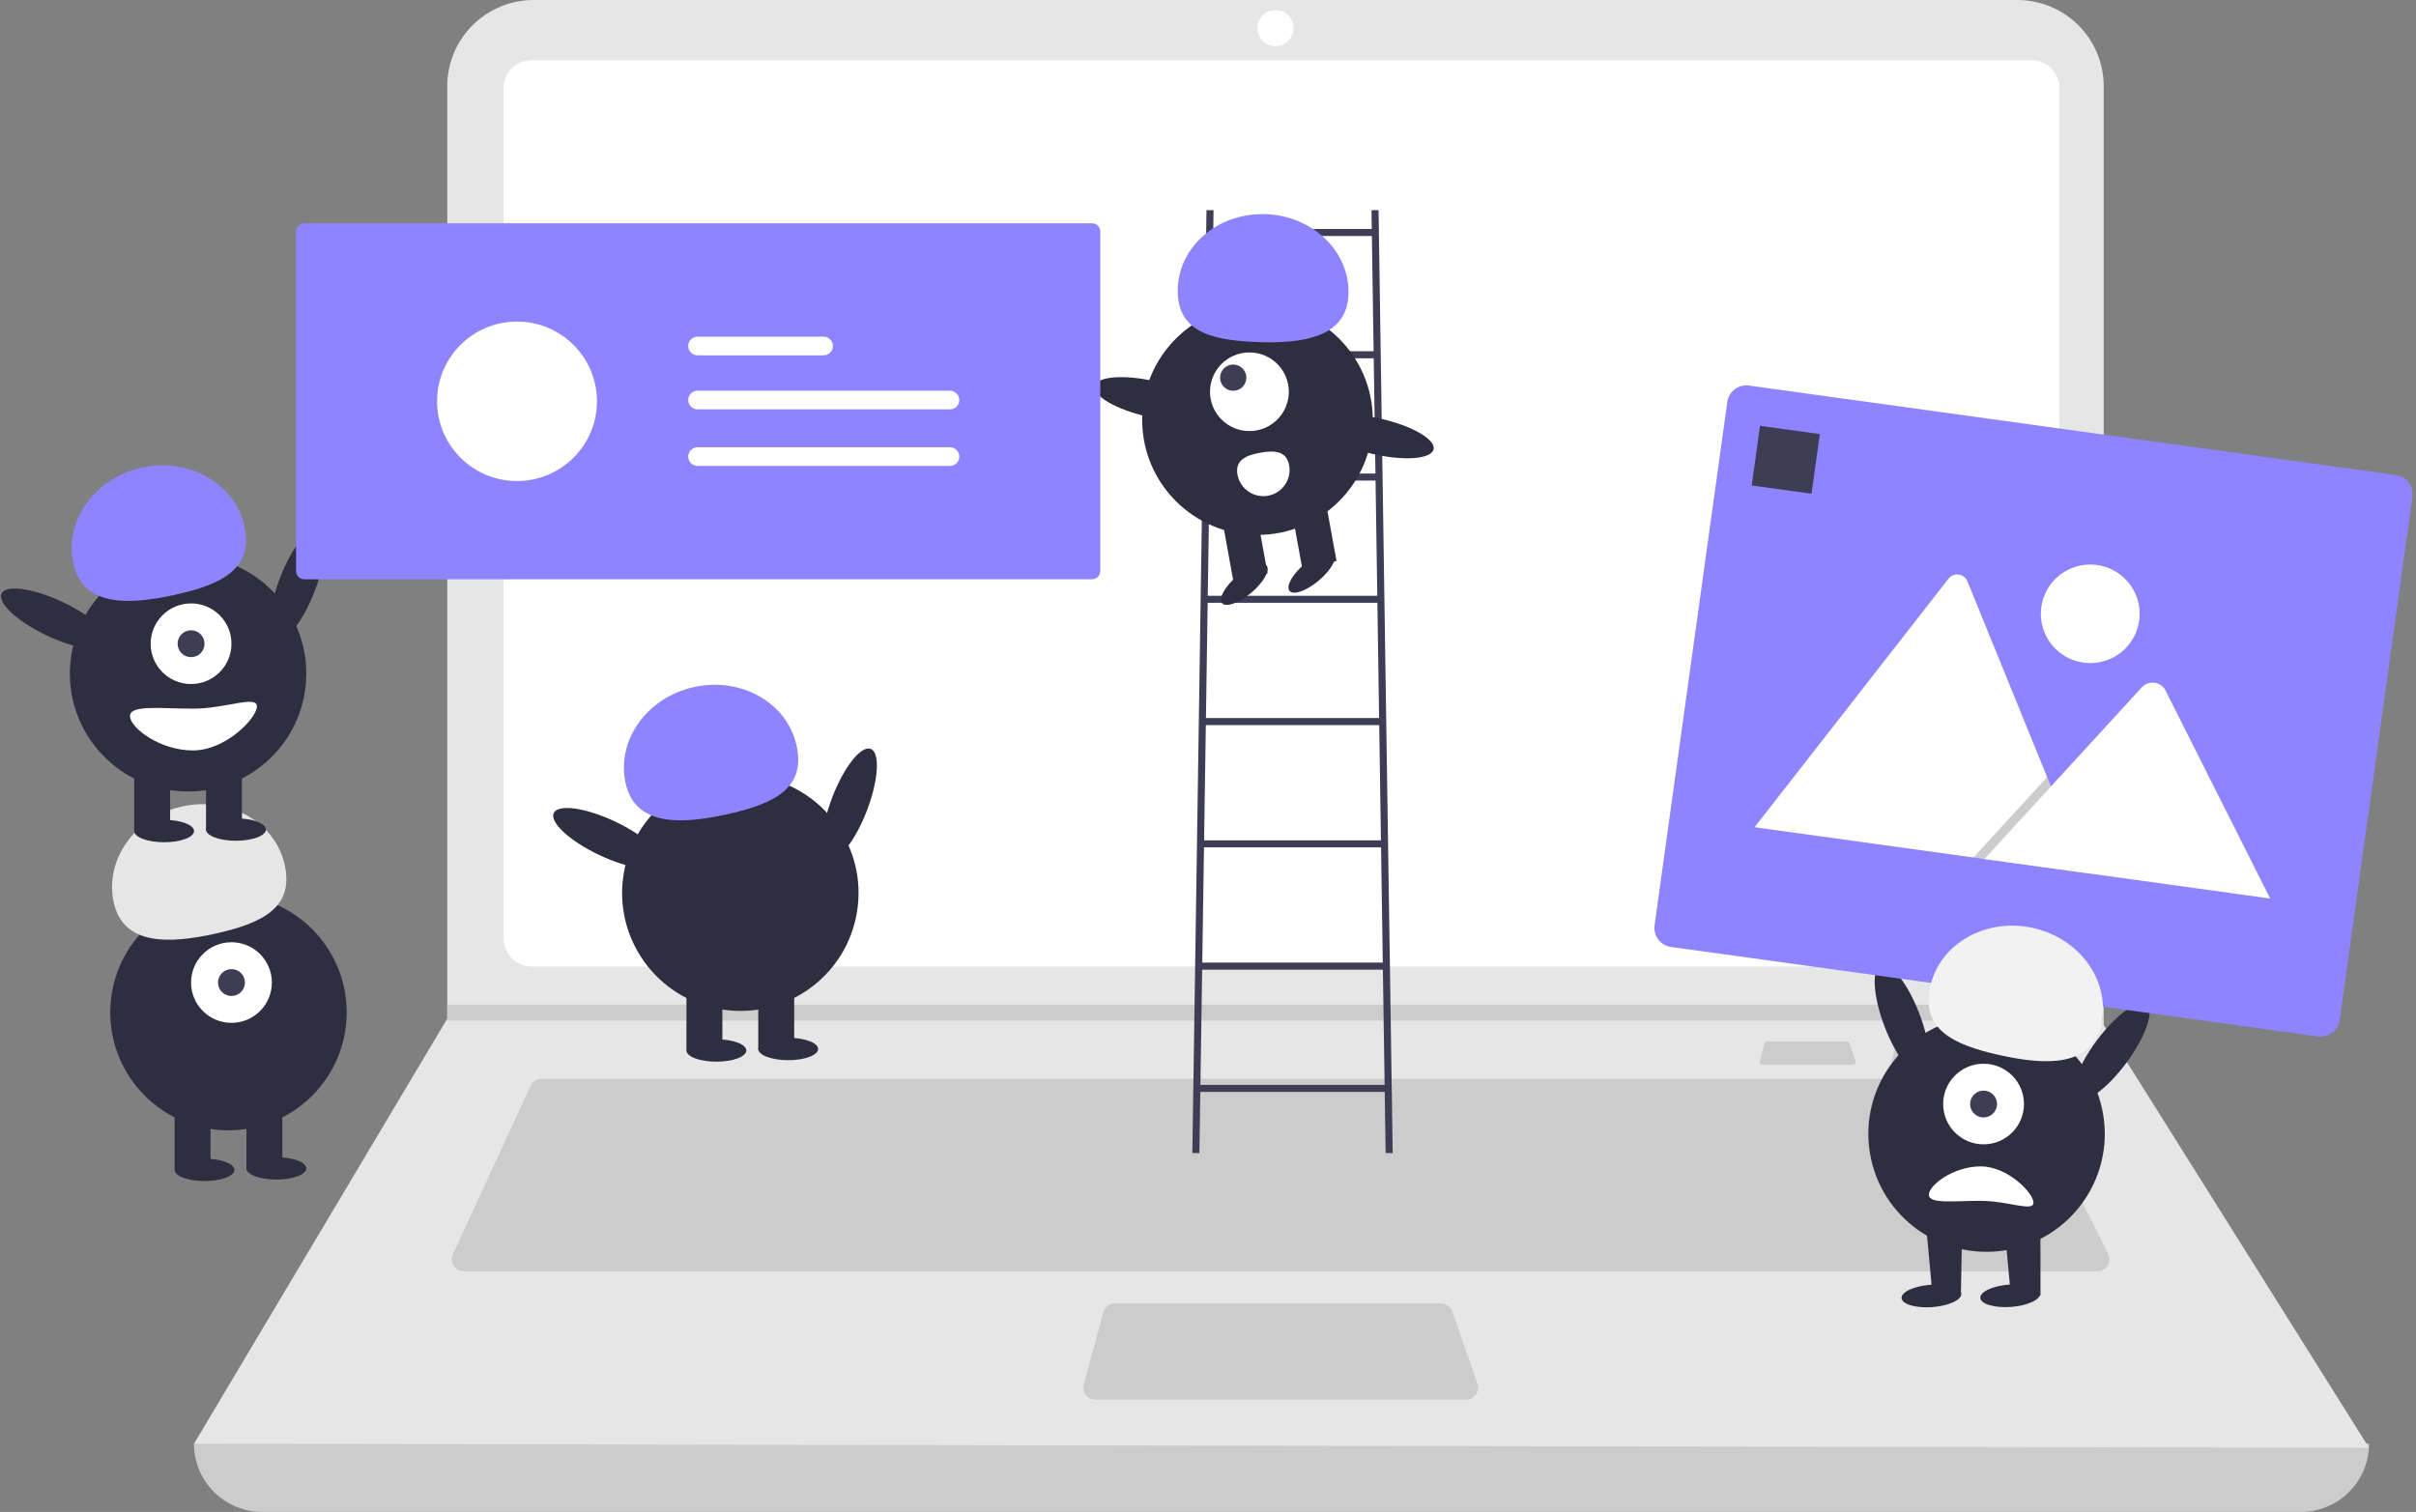 <svg width="639" height="400" viewBox="0 0 639 400" fill="none" xmlns="http://www.w3.org/2000/svg">
  <rect x="0" y="0" width="639" height="400" fill="#808080" stroke="none"/>
  <g clip-path="url(#clip0_1388_31418)">
    <path
      d="M608.508 400H69.378C64.584 400 59.986 398.1 56.596 394.717C53.206 391.334 51.301 386.747 51.301 381.963C246.735 359.3 438.497 359.3 626.585 381.963C626.585 386.747 624.681 391.334 621.291 394.717C617.901 398.1 613.302 400 608.508 400Z"
      fill="#CCCCCC"/>
    <path
      d="M626.585 383.024L51.301 381.963L117.974 270.027L118.293 269.496V22.801C118.293 19.807 118.884 16.842 120.032 14.075C121.181 11.309 122.864 8.795 124.986 6.678C127.108 4.56 129.627 2.881 132.4 1.735C135.173 0.589 138.144 -0 141.145 7.96048e-08H533.551C536.552 -0 539.524 0.589 542.296 1.735C545.069 2.881 547.588 4.56 549.71 6.678C551.832 8.795 553.515 11.309 554.664 14.075C555.812 16.842 556.403 19.807 556.403 22.801V271.194L626.585 383.024Z"
      fill="#E6E6E6"/>
    <path
      d="M140.624 15.915C138.651 15.917 136.759 16.701 135.363 18.093C133.968 19.485 133.183 21.373 133.181 23.342V248.276C133.183 250.245 133.968 252.133 135.363 253.525C136.759 254.917 138.651 255.701 140.624 255.703H537.262C539.236 255.701 541.128 254.917 542.523 253.525C543.918 252.133 544.703 250.245 544.706 248.276V23.342C544.703 21.373 543.918 19.485 542.523 18.093C541.128 16.701 539.236 15.917 537.262 15.915H140.624Z"
      fill="white"/>
    <path
      d="M143.231 285.411C142.621 285.412 142.024 285.587 141.511 285.915C140.997 286.244 140.588 286.711 140.333 287.264L119.788 331.826C119.565 332.311 119.467 332.844 119.504 333.377C119.541 333.909 119.712 334.424 120 334.874C120.289 335.323 120.686 335.693 121.155 335.949C121.625 336.205 122.151 336.34 122.686 336.34H554.719C555.263 336.34 555.798 336.201 556.273 335.937C556.748 335.672 557.147 335.291 557.433 334.83C557.719 334.368 557.881 333.841 557.906 333.299C557.93 332.757 557.815 332.218 557.572 331.733L535.241 287.171C534.978 286.641 534.571 286.195 534.067 285.884C533.562 285.573 532.981 285.409 532.388 285.411L143.231 285.411Z"
      fill="#CCCCCC"/>
    <path
      d="M337.348 12.202C339.991 12.202 342.133 10.064 342.133 7.427C342.133 4.79 339.991 2.653 337.348 2.653C334.705 2.653 332.563 4.79 332.563 7.427C332.563 10.064 334.705 12.202 337.348 12.202Z"
      fill="white"/>
    <path
      d="M294.883 344.828C294.182 344.829 293.5 345.06 292.943 345.485C292.387 345.911 291.986 346.507 291.803 347.183L286.65 366.281C286.522 366.753 286.505 367.247 286.6 367.727C286.695 368.206 286.9 368.657 287.197 369.045C287.495 369.433 287.879 369.747 288.318 369.963C288.757 370.179 289.24 370.292 289.73 370.292H387.734C388.242 370.292 388.744 370.17 389.196 369.938C389.648 369.705 390.037 369.368 390.332 368.955C390.627 368.542 390.819 368.064 390.891 367.561C390.963 367.059 390.914 366.547 390.747 366.067L384.122 346.969C383.905 346.344 383.498 345.802 382.958 345.418C382.417 345.034 381.771 344.828 381.107 344.828H294.883Z"
      fill="#CCCCCC"/>
    <path d="M556.403 265.782V270.027H117.974L118.304 269.496V265.782H556.403Z" fill="#CCCCCC"/>
    <path
      d="M502.287 275.504C502.117 275.505 501.951 275.561 501.815 275.665C501.679 275.768 501.582 275.913 501.537 276.078L500.282 280.729C500.251 280.844 500.247 280.964 500.27 281.081C500.294 281.197 500.343 281.307 500.416 281.402C500.488 281.496 500.582 281.573 500.689 281.625C500.796 281.678 500.913 281.705 501.032 281.705H524.898C525.022 281.705 525.144 281.676 525.254 281.619C525.364 281.562 525.459 281.48 525.531 281.38C525.602 281.279 525.649 281.163 525.667 281.04C525.684 280.918 525.672 280.793 525.632 280.677L524.018 276.026C523.965 275.874 523.866 275.742 523.735 275.648C523.603 275.555 523.446 275.504 523.284 275.504H502.287Z"
      fill="#CCCCCC"/>
    <path
      d="M467.441 275.504C467.27 275.505 467.104 275.561 466.968 275.665C466.833 275.768 466.735 275.913 466.691 276.078L465.436 280.729C465.405 280.844 465.401 280.964 465.424 281.081C465.447 281.197 465.497 281.307 465.569 281.402C465.642 281.496 465.735 281.573 465.842 281.625C465.949 281.678 466.067 281.705 466.186 281.705H490.051C490.175 281.705 490.297 281.676 490.407 281.619C490.517 281.562 490.612 281.48 490.684 281.38C490.756 281.279 490.803 281.163 490.82 281.04C490.838 280.918 490.826 280.793 490.785 280.677L489.172 276.026C489.119 275.874 489.02 275.742 488.888 275.648C488.757 275.555 488.599 275.504 488.438 275.504H467.441Z"
      fill="#CCCCCC"/>
    <path
      d="M366.483 305.055H368.354L364.613 55.595H362.742L362.817 60.572H320.894L320.969 55.595H319.099L315.358 305.055H317.228L317.471 288.88H366.24L366.483 305.055ZM363.787 125.27H319.924L320.381 94.787H363.33L363.787 125.27ZM363.815 127.136L364.272 157.619H319.439L319.896 127.136H363.815ZM364.3 159.485L364.757 189.968H318.954L319.411 159.485H364.3ZM364.785 191.834L365.242 222.316H318.469L318.926 191.834H364.785ZM365.27 224.183L365.727 254.665H317.984L318.441 224.183H365.27ZM362.845 62.438L363.302 92.921H320.409L320.866 62.438H362.845ZM317.499 287.014L317.956 256.532H365.755L366.213 287.014H317.499Z"
      fill="#3F3D56"/>
    <path
      d="M332.59 141.517C349.434 141.517 363.089 127.893 363.089 111.086C363.089 94.278 349.434 80.654 332.59 80.654C315.745 80.654 302.09 94.278 302.09 111.086C302.09 127.893 315.745 141.517 332.59 141.517Z"
      fill="#2F2E41"/>
    <path d="M350.53 132.116L341.412 133.763L344.37 150.063L353.487 148.416L350.53 132.116Z" fill="#2F2E41"/>
    <path d="M332.295 135.41L323.177 137.057L326.134 153.356L335.252 151.709L332.295 135.41Z" fill="#2F2E41"/>
    <path
      d="M330.975 156.787C334.229 154.037 336.029 150.82 334.996 149.603C333.962 148.385 330.486 149.627 327.232 152.377C323.978 155.127 322.177 158.343 323.211 159.561C324.244 160.778 327.72 159.536 330.975 156.787Z"
      fill="#2F2E41"/>
    <path
      d="M348.83 153.561C352.084 150.811 353.884 147.595 352.851 146.378C351.817 145.16 348.341 146.402 345.087 149.152C341.833 151.902 340.033 155.118 341.066 156.336C342.1 157.553 345.576 156.311 348.83 153.561Z"
      fill="#2F2E41"/>
    <path
      d="M330.454 114.042C336.211 114.042 340.878 109.386 340.878 103.642C340.878 97.897 336.211 93.241 330.454 93.241C324.697 93.241 320.031 97.897 320.031 103.642C320.031 109.386 324.697 114.042 330.454 114.042Z"
      fill="white"/>
    <path
      d="M326.17 103.381C328.089 103.381 329.645 101.828 329.645 99.914C329.645 97.999 328.089 96.447 326.17 96.447C324.251 96.447 322.696 97.999 322.696 99.914C322.696 101.828 324.251 103.381 326.17 103.381Z"
      fill="#3F3D56"/>
    <path
      d="M356.65 77.979C357.108 66.713 347.377 57.17 334.914 56.665C322.45 56.16 311.975 64.883 311.517 76.15C311.058 87.416 319.721 89.976 332.185 90.481C344.648 90.986 356.191 89.245 356.65 77.979Z"
      fill="#8F84FF"/>
    <path
      d="M319.292 108.941C319.882 106.369 313.706 102.763 305.497 100.885C297.288 99.008 290.154 99.57 289.563 102.142C288.972 104.713 295.148 108.32 303.358 110.197C311.567 112.075 318.701 111.512 319.292 108.941Z"
      fill="#2F2E41"/>
    <path
      d="M379.161 118.875C379.752 116.304 373.576 112.697 365.367 110.819C357.157 108.942 350.023 109.504 349.433 112.076C348.842 114.647 355.018 118.254 363.228 120.131C371.437 122.009 378.571 121.446 379.161 118.875Z"
      fill="#2F2E41"/>
    <path
      d="M340.966 123.078C341.131 123.975 341.116 124.894 340.924 125.785C340.732 126.676 340.366 127.52 339.847 128.269C339.328 129.019 338.665 129.658 337.898 130.152C337.131 130.646 336.274 130.985 335.375 131.148C334.477 131.311 333.555 131.296 332.663 131.103C331.77 130.911 330.924 130.545 330.174 130.026C329.423 129.507 328.782 128.846 328.288 128.08C327.794 127.314 327.455 126.458 327.293 125.562L327.29 125.549C326.607 121.78 329.526 120.447 333.303 119.765C337.08 119.083 340.283 119.31 340.966 123.078Z"
      fill="white"/>
    <path
      d="M229.289 214.444C232.371 206.397 232.817 199.091 230.286 198.125C227.754 197.16 223.203 202.9 220.12 210.947C217.038 218.994 216.591 226.3 219.123 227.265C221.655 228.231 226.206 222.49 229.289 214.444Z"
      fill="#2F2E41"/>
    <path
      d="M226.668 241.25C229.434 224.243 217.858 208.219 200.814 205.46C183.769 202.7 167.71 214.249 164.944 231.256C162.178 248.262 173.753 264.286 190.797 267.046C207.842 269.806 223.902 258.257 226.668 241.25Z"
      fill="#2F2E41"/>
    <path d="M191.056 260.736H181.558V277.716H191.056V260.736Z" fill="#2F2E41"/>
    <path d="M210.053 260.736H200.555V277.716H210.053V260.736Z" fill="#2F2E41"/>
    <path
      d="M189.473 280.875C193.845 280.875 197.389 279.549 197.389 277.913C197.389 276.278 193.845 274.952 189.473 274.952C185.102 274.952 181.558 276.278 181.558 277.913C181.558 279.549 185.102 280.875 189.473 280.875Z"
      fill="#2F2E41"/>
    <path
      d="M208.47 280.48C212.842 280.48 216.386 279.154 216.386 277.519C216.386 275.883 212.842 274.557 208.47 274.557C204.099 274.557 200.555 275.883 200.555 277.519C200.555 279.154 204.099 280.48 208.47 280.48Z"
      fill="#2F2E41"/>
    <path
      d="M165.477 207.241C162.952 195.96 171.022 184.561 183.502 181.781C195.981 179.001 208.144 185.892 210.669 197.173C213.193 208.454 204.923 212.614 192.443 215.395C179.964 218.175 168.001 218.522 165.477 207.241Z"
      fill="#8F84FF"/>
    <path
      d="M174.715 228.462C175.876 226.019 170.494 221.045 162.693 217.353C154.892 213.662 147.627 212.65 146.465 215.094C145.304 217.537 150.686 222.51 158.487 226.202C166.288 229.894 173.553 230.905 174.715 228.462Z"
      fill="#2F2E41"/>
    <path
      d="M60.428 299.036C77.696 299.036 91.694 285.069 91.694 267.84C91.694 250.611 77.696 236.644 60.428 236.644C43.161 236.644 29.163 250.611 29.163 267.84C29.163 285.069 43.161 299.036 60.428 299.036Z"
      fill="#2F2E41"/>
    <path d="M55.679 292.323H46.18V309.303H55.679V292.323Z" fill="#2F2E41"/>
    <path d="M74.676 292.323H65.177V309.303H74.676V292.323Z" fill="#2F2E41"/>
    <path
      d="M54.096 312.462C58.467 312.462 62.011 311.136 62.011 309.501C62.011 307.865 58.467 306.539 54.096 306.539C49.724 306.539 46.181 307.865 46.181 309.501C46.181 311.136 49.724 312.462 54.096 312.462Z"
      fill="#2F2E41"/>
    <path
      d="M73.093 312.068C77.464 312.068 81.008 310.742 81.008 309.106C81.008 307.47 77.464 306.144 73.093 306.144C68.721 306.144 65.177 307.47 65.177 309.106C65.177 310.742 68.721 312.068 73.093 312.068Z"
      fill="#2F2E41"/>
    <path
      d="M61.22 270.604C67.121 270.604 71.905 265.831 71.905 259.942C71.905 254.054 67.121 249.281 61.22 249.281C55.318 249.281 50.534 254.054 50.534 259.942C50.534 265.831 55.318 270.604 61.22 270.604Z"
      fill="white"/>
    <path
      d="M61.22 263.496C63.187 263.496 64.782 261.905 64.782 259.942C64.782 257.98 63.187 256.388 61.22 256.388C59.253 256.388 57.658 257.98 57.658 259.942C57.658 261.905 59.253 263.496 61.22 263.496Z"
      fill="#3F3D56"/>
    <path
      d="M30.099 238.829C27.575 227.548 35.645 216.149 48.124 213.369C60.604 210.588 72.767 217.479 75.291 228.76C77.816 240.041 69.545 244.202 57.066 246.982C44.587 249.762 32.624 250.11 30.099 238.829Z"
      fill="#E6E6E6"/>
    <path
      d="M83.225 156.392C86.308 148.345 86.754 141.039 84.223 140.073C81.691 139.108 77.14 144.848 74.057 152.895C70.975 160.942 70.528 168.248 73.06 169.213C75.592 170.179 80.143 164.438 83.225 156.392Z"
      fill="#2F2E41"/>
    <path
      d="M80.604 183.198C83.37 166.191 71.795 150.167 54.751 147.408C37.706 144.648 21.647 156.197 18.881 173.204C16.115 190.21 27.69 206.234 44.734 208.994C61.779 211.754 77.838 200.205 80.604 183.198Z"
      fill="#2F2E41"/>
    <path d="M44.993 202.684H35.495V219.664H44.993V202.684Z" fill="#2F2E41"/>
    <path d="M63.99 202.684H54.492V219.664H63.99V202.684Z" fill="#2F2E41"/>
    <path
      d="M43.41 222.823C47.782 222.823 51.325 221.497 51.325 219.861C51.325 218.226 47.782 216.9 43.41 216.9C39.039 216.9 35.495 218.226 35.495 219.861C35.495 221.497 39.039 222.823 43.41 222.823Z"
      fill="#2F2E41"/>
    <path
      d="M62.407 222.428C66.778 222.428 70.322 221.102 70.322 219.467C70.322 217.831 66.778 216.505 62.407 216.505C58.035 216.505 54.492 217.831 54.492 219.467C54.492 221.102 58.035 222.428 62.407 222.428Z"
      fill="#2F2E41"/>
    <path
      d="M50.534 180.965C56.435 180.965 61.22 176.192 61.22 170.303C61.22 164.415 56.435 159.641 50.534 159.641C44.632 159.641 39.848 164.415 39.848 170.303C39.848 176.192 44.632 180.965 50.534 180.965Z"
      fill="white"/>
    <path
      d="M50.534 173.857C52.501 173.857 54.096 172.266 54.096 170.303C54.096 168.34 52.501 166.749 50.534 166.749C48.567 166.749 46.972 168.34 46.972 170.303C46.972 172.266 48.567 173.857 50.534 173.857Z"
      fill="#3F3D56"/>
    <path
      d="M19.414 149.189C16.889 137.908 24.959 126.509 37.439 123.729C49.918 120.949 62.081 127.84 64.606 139.121C67.13 150.402 58.86 154.562 46.38 157.343C33.901 160.123 21.938 160.47 19.414 149.189Z"
      fill="#8F84FF"/>
    <path
      d="M28.652 170.41C29.813 167.966 24.431 162.993 16.63 159.301C8.829 155.61 1.564 154.598 0.402 157.042C-0.759 159.485 4.623 164.458 12.424 168.15C20.225 171.842 27.49 172.853 28.652 170.41Z"
      fill="#2F2E41"/>
    <path
      d="M34.385 189.455C34.385 192.508 42.264 198.537 51.007 198.537C59.75 198.537 67.948 189.942 67.948 186.888C67.948 183.835 59.75 187.481 51.007 187.481C42.264 187.481 34.385 186.402 34.385 189.455Z"
      fill="white"/>
    <path
      d="M80.481 59.085C79.904 59.085 79.35 59.315 78.942 59.722C78.534 60.129 78.304 60.682 78.304 61.258V151.078C78.304 151.654 78.534 152.206 78.942 152.614C79.35 153.021 79.904 153.25 80.481 153.251H288.835C289.412 153.25 289.966 153.021 290.374 152.614C290.783 152.206 291.012 151.654 291.013 151.078V61.258C291.012 60.682 290.783 60.129 290.374 59.722C289.966 59.315 289.412 59.085 288.835 59.085H80.481Z"
      fill="#8F84FF"/>
    <path
      d="M136.74 127.262C148.416 127.262 157.881 117.818 157.881 106.168C157.881 94.518 148.416 85.074 136.74 85.074C125.064 85.074 115.599 94.518 115.599 106.168C115.599 117.818 125.064 127.262 136.74 127.262Z"
      fill="white"/>
    <path
      d="M184.455 103.361C183.806 103.372 183.188 103.637 182.733 104.098C182.278 104.559 182.023 105.181 182.023 105.828C182.023 106.475 182.278 107.096 182.733 107.557C183.188 108.019 183.806 108.283 184.455 108.294H251.205C251.53 108.3 251.852 108.241 252.154 108.122C252.457 108.003 252.732 107.826 252.966 107.601C253.199 107.376 253.386 107.107 253.515 106.809C253.645 106.512 253.714 106.192 253.719 105.868C253.724 105.544 253.666 105.222 253.546 104.921C253.427 104.619 253.249 104.345 253.023 104.112C252.797 103.879 252.527 103.693 252.229 103.564C251.931 103.435 251.611 103.366 251.286 103.361C251.259 103.361 251.232 103.361 251.205 103.361H184.455Z"
      fill="white"/>
    <path
      d="M184.455 89.072C183.806 89.082 183.188 89.347 182.733 89.808C182.278 90.27 182.023 90.891 182.023 91.538C182.023 92.185 182.278 92.807 182.733 93.268C183.188 93.729 183.806 93.994 184.455 94.004H217.788C218.113 94.01 218.436 93.952 218.738 93.833C219.04 93.714 219.316 93.537 219.549 93.311C219.783 93.086 219.97 92.817 220.099 92.52C220.228 92.223 220.297 91.903 220.303 91.579C220.308 91.255 220.249 90.933 220.13 90.631C220.01 90.33 219.833 90.055 219.607 89.822C219.381 89.589 219.111 89.403 218.813 89.275C218.515 89.146 218.194 89.077 217.869 89.072C217.842 89.071 217.815 89.071 217.788 89.072H184.455Z"
      fill="white"/>
    <path
      d="M184.455 118.331C183.806 118.342 183.188 118.607 182.733 119.068C182.278 119.529 182.023 120.151 182.023 120.798C182.023 121.445 182.278 122.066 182.733 122.527C183.188 122.989 183.806 123.253 184.455 123.264H251.205C251.53 123.27 251.852 123.211 252.154 123.092C252.457 122.973 252.732 122.796 252.966 122.571C253.199 122.346 253.386 122.077 253.515 121.779C253.645 121.482 253.714 121.162 253.719 120.838C253.724 120.514 253.666 120.192 253.546 119.891C253.427 119.589 253.249 119.314 253.023 119.082C252.797 118.849 252.527 118.663 252.229 118.534C251.931 118.405 251.611 118.336 251.286 118.331C251.259 118.331 251.232 118.331 251.205 118.331H184.455Z"
      fill="white"/>
    <path
      d="M508.635 284.472C511.167 283.507 510.72 276.201 507.638 268.154C504.555 260.107 500.004 254.367 497.472 255.332C494.94 256.298 495.387 263.604 498.469 271.651C501.552 279.697 506.103 285.438 508.635 284.472Z"
      fill="#2F2E41"/>
    <path
      d="M530.427 330.772C547.471 328.013 559.046 311.989 556.28 294.982C553.515 277.975 537.455 266.426 520.41 269.186C503.366 271.946 491.791 287.969 494.557 304.976C497.323 321.983 513.382 333.532 530.427 330.772Z"
      fill="#2F2E41"/>
    <path d="M539.666 324.462H530.168L532.026 344.797L539.683 342.722L539.666 324.462Z" fill="#2F2E41"/>
    <path d="M518.959 324.515H509.46L511.319 344.85L518.629 342.722L518.959 324.515Z" fill="#2F2E41"/>
    <path
      d="M511.049 345.805C515.409 345.487 518.846 343.907 518.727 342.276C518.607 340.644 514.976 339.58 510.616 339.898C506.256 340.216 502.819 341.796 502.938 343.427C503.058 345.059 506.689 346.123 511.049 345.805Z"
      fill="#2F2E41"/>
    <path
      d="M524.627 302.743C530.529 302.743 535.313 297.97 535.313 292.081C535.313 286.193 530.529 281.419 524.627 281.419C518.726 281.419 513.941 286.193 513.941 292.081C513.941 297.97 518.726 302.743 524.627 302.743Z"
      fill="white"/>
    <path
      d="M524.627 295.635C526.594 295.635 528.189 294.044 528.189 292.081C528.189 290.119 526.594 288.527 524.627 288.527C522.66 288.527 521.065 290.119 521.065 292.081C521.065 294.044 522.66 295.635 524.627 295.635Z"
      fill="#3F3D56"/>
    <path
      d="M562.404 281.17C567.533 274.24 569.924 267.321 567.744 265.714C565.564 264.107 559.638 268.422 554.509 275.351C549.379 282.281 546.988 289.2 549.168 290.807C551.349 292.414 557.274 288.099 562.404 281.17Z"
      fill="#2F2E41"/>
    <path
      d="M510.164 316.065C510.164 313.548 516.658 308.579 523.864 308.579C531.069 308.579 537.826 315.664 537.826 318.18C537.826 320.696 531.069 317.692 523.864 317.692C516.658 317.692 510.164 318.581 510.164 316.065Z"
      fill="white"/>
    <path
      d="M613.092 274.199L441.947 250.526C440.613 250.34 439.407 249.633 438.595 248.561C437.782 247.489 437.428 246.139 437.612 244.807L456.851 106.331C457.038 105 457.746 103.797 458.82 102.986C459.895 102.175 461.248 101.822 462.583 102.005L633.727 125.678C635.061 125.864 636.267 126.57 637.08 127.642C637.893 128.715 638.246 130.065 638.063 131.396L618.823 269.873C618.636 271.204 617.928 272.407 616.854 273.218C615.779 274.029 614.426 274.382 613.092 274.199Z"
      fill="#8F84FF"/>
    <path
      d="M551.78 230.982L464.407 218.897C464.297 218.883 464.189 218.859 464.084 218.826L515.33 153.122C515.644 152.712 516.062 152.393 516.54 152.197C517.018 152 517.54 151.934 518.052 152.005C518.564 152.076 519.049 152.281 519.455 152.6C519.862 152.918 520.177 153.339 520.367 153.819L541.441 205.583L542.451 208.06L551.78 230.982Z"
      fill="white"/>
    <path opacity="0.2"
          d="M551.78 230.982L521.948 226.856L539.542 207.658L540.808 206.275L541.442 205.583L542.451 208.06L551.78 230.982Z"
          fill="black"/>
    <path
      d="M600.429 237.712L524.858 227.258L542.451 208.06L543.717 206.677L566.643 181.658C567.039 181.282 567.51 180.993 568.025 180.811C568.54 180.628 569.088 180.556 569.633 180.599C570.178 180.641 570.708 180.797 571.189 181.058C571.669 181.318 572.089 181.676 572.422 182.109C572.506 182.23 572.582 182.357 572.649 182.488L600.429 237.712Z"
      fill="white"/>
    <path
      d="M552.843 175.427C560.06 175.427 565.91 169.59 565.91 162.389C565.91 155.188 560.06 149.35 552.843 149.35C545.626 149.35 539.775 155.188 539.775 162.389C539.775 169.59 545.626 175.427 552.843 175.427Z"
      fill="white"/>
    <path d="M481.322 114.838L465.502 112.65L463.309 128.435L479.129 130.623L481.322 114.838Z" fill="#3F3D56"/>
    <path
      d="M555.747 270.968C558.272 259.687 550.202 248.288 537.722 245.507C525.243 242.727 513.08 249.618 510.555 260.899C508.031 272.18 516.301 276.341 528.781 279.121C541.26 281.901 553.223 282.249 555.747 270.968Z"
      fill="#F2F2F2"/>
    <path
      d="M531.879 345.755C536.239 345.437 539.676 343.857 539.557 342.226C539.437 340.594 535.806 339.53 531.446 339.848C527.086 340.166 523.649 341.746 523.768 343.377C523.888 345.009 527.519 346.073 531.879 345.755Z"
      fill="#2F2E41"/>
  </g>
  <defs>
    <clipPath id="clip0_1388_31418">
      <rect width="637.867" height="400" fill="white" transform="translate(0.245)"/>
    </clipPath>
  </defs>
</svg>
